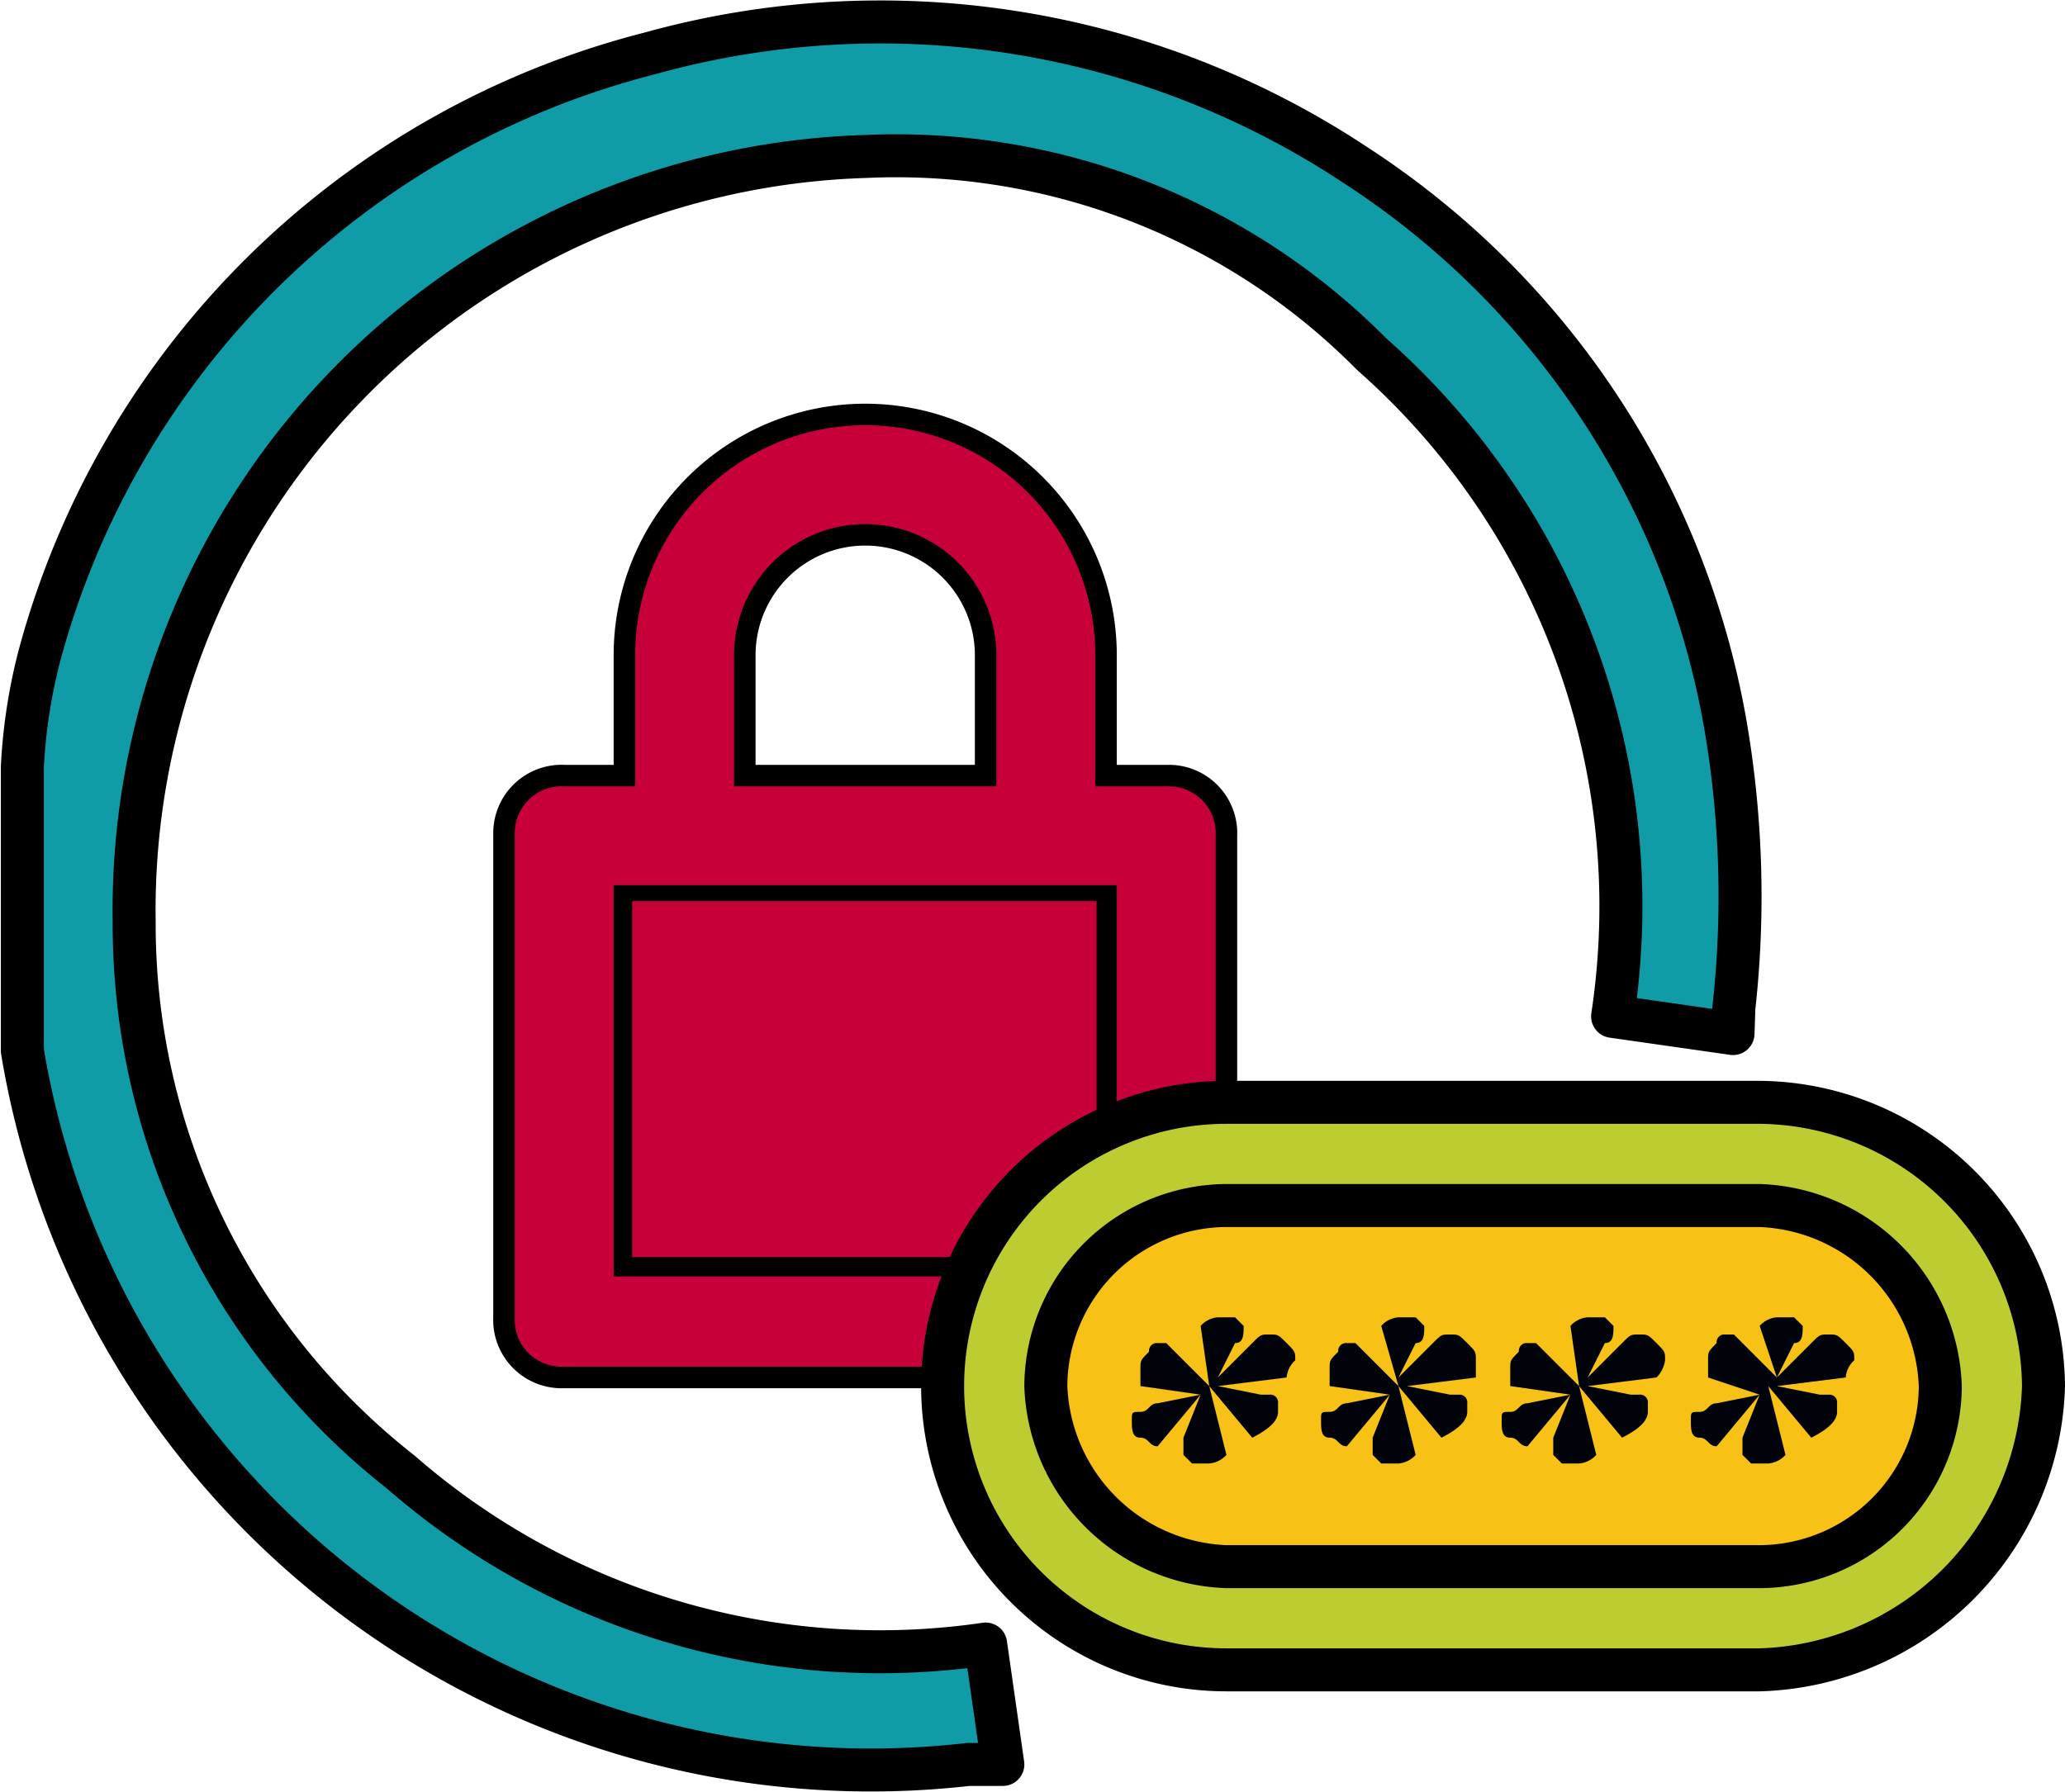 <svg id="Layer_1" data-name="Layer 1" xmlns="http://www.w3.org/2000/svg" width="24.01" height="20.84" viewBox="0 0 24.01 20.84"><rect x="12.39" y="14.02" width="10.66" height="4.25" rx="2.1" fill="#f7c116"/><path d="M20.09,13.6l-1.4-.2a8.56,8.56,0,0,0-2.8-7.7A7.78,7.78,0,0,0,10,3.4a8.77,8.77,0,0,0-8.5,8.9h0a8.1,8.1,0,0,0,3.1,6.4,8.47,8.47,0,0,0,6.8,2l.2,1.4h-.4a10,10,0,0,1-11-8.3V10.5a6.39,6.39,0,0,1,.2-1.3,9.88,9.88,0,0,1,7.1-7,10,10,0,0,1,8.2,1.3A9.75,9.75,0,0,1,20,10a11.77,11.77,0,0,1,.1,3.3Z" transform="translate(0.06 -1.58)" fill="#109ca6" stroke="#000" stroke-linecap="round" stroke-linejoin="round" stroke-width="0.5"/><path d="M11.5,17.3a3.12,3.12,0,0,1,.2-1H7.2V12h5.6v3.1a1.82,1.82,0,0,1,1-.2h.4V11.3a.67.67,0,0,0-.66-.7H12.8V9.2a2.8,2.8,0,0,0-5.6,0h0v1.4H6.5a.67.67,0,0,0-.7.66V16.9a.67.67,0,0,0,.66.7h5ZM8.6,9.2a1.4,1.4,0,0,1,2.8,0v1.4H8.6Z" transform="translate(0.06 -1.58)" fill="#c70039" stroke="#000" stroke-miterlimit="10" stroke-width="0.25"/><rect x="7.35" y="10.48" width="5.4" height="4.14" fill="#c70039"/><path d="M20.4,21H14.2a3.3,3.3,0,1,1,0-6.6h6.2a3.33,3.33,0,0,1,3.3,3.3A3.4,3.4,0,0,1,20.4,21Zm-6.2-5.4a2.11,2.11,0,0,0-2.1,2.1,2.18,2.18,0,0,0,2.1,2.1h6.2a2.11,2.11,0,0,0,2.1-2.1,2.18,2.18,0,0,0-2.1-2.1Z" transform="translate(0.06 -1.58)" fill="#bdcd31" stroke="#000" stroke-miterlimit="10" stroke-width="0.5"/><path d="M14.9,17.6l-.8.1.5.1h.1a.09.09,0,0,1,.1.1h0V18q0,.15-.3.3l-.5-.6.2.8a.3.3,0,0,1-.2.1h-.2l-.1-.1v-.2l.2-.5-.5.6c-.1,0-.1-.1-.2-.1s-.1-.1-.1-.2,0-.1.1-.1.1-.1.2-.1l.5-.1-.7-.1v-.2c0-.1,0-.1.1-.2a.09.09,0,0,1,.1-.1h.1l.1.1.4.4-.1-.7a.3.3,0,0,1,.2-.1h.2l.1.1c0,.1,0,.2-.1.2l-.2.4.4-.4c.1-.1.1-.1.2-.1s.1,0,.2.1.1.1.1.2A.3.3,0,0,0,14.9,17.6Z" transform="translate(0.06 -1.58)" fill="#000309"/><path d="M17.1,17.6l-.8.1.5.1h.1a.09.09,0,0,1,.1.1h0V18q0,.15-.3.3l-.5-.6.2.8a.3.3,0,0,1-.2.1H16l-.1-.1v-.2l.2-.5-.5.6c-.1,0-.1-.1-.2-.1s-.1-.1-.1-.2,0-.1.1-.1.1-.1.2-.1l.5-.1-.7-.1v-.2c0-.1,0-.1.1-.2a.09.09,0,0,1,.1-.1h.1l.1.1.4.4L16,17a.3.3,0,0,1,.2-.1h.2l.1.1c0,.1,0,.2-.1.2l-.2.4.4-.4c.1-.1.1-.1.2-.1s.1,0,.2.1.1.1.1.2Z" transform="translate(0.06 -1.58)" fill="#000309"/><path d="M19.2,17.6l-.8.1.5.1H19a.09.09,0,0,1,.1.1h0V18q0,.15-.3.3l-.5-.6.2.8a.3.3,0,0,1-.2.1h-.2l-.1-.1v-.2l.2-.5-.5.6c-.1,0-.1-.1-.2-.1s-.1-.1-.1-.2,0-.1.1-.1.1-.1.2-.1l.5-.1-.7-.1v-.2c0-.1,0-.1.1-.2a.09.09,0,0,1,.1-.1h.1l.1.1.4.4-.1-.7a.3.3,0,0,1,.2-.1h.2l.1.1c0,.1,0,.2-.1.2l-.2.4.4-.4c.1-.1.1-.1.2-.1s.1,0,.2.1.1.1.1.2A.35.35,0,0,1,19.2,17.6Z" transform="translate(0.06 -1.58)" fill="#000309"/><path d="M21.4,17.6l-.8.1.5.1h.1a.09.09,0,0,1,.1.1h0V18q0,.15-.3.3l-.5-.6.2.8a.3.3,0,0,1-.2.1h-.2l-.1-.1v-.2l.2-.5-.5.6c-.1,0-.1-.1-.2-.1s-.1-.1-.1-.2,0-.1.1-.1.1-.1.2-.1l.5-.1-.6-.2v-.2c0-.1,0-.1.1-.2a.09.09,0,0,1,.1-.1h.1l.1.1.4.4-.2-.6a.3.3,0,0,1,.2-.1h.2l.1.1c0,.1,0,.2-.1.2l-.2.4.4-.4c.1-.1.1-.1.2-.1s.1,0,.2.1.1.1.1.2A.3.3,0,0,0,21.4,17.6Z" transform="translate(0.06 -1.58)" fill="#000309"/></svg>